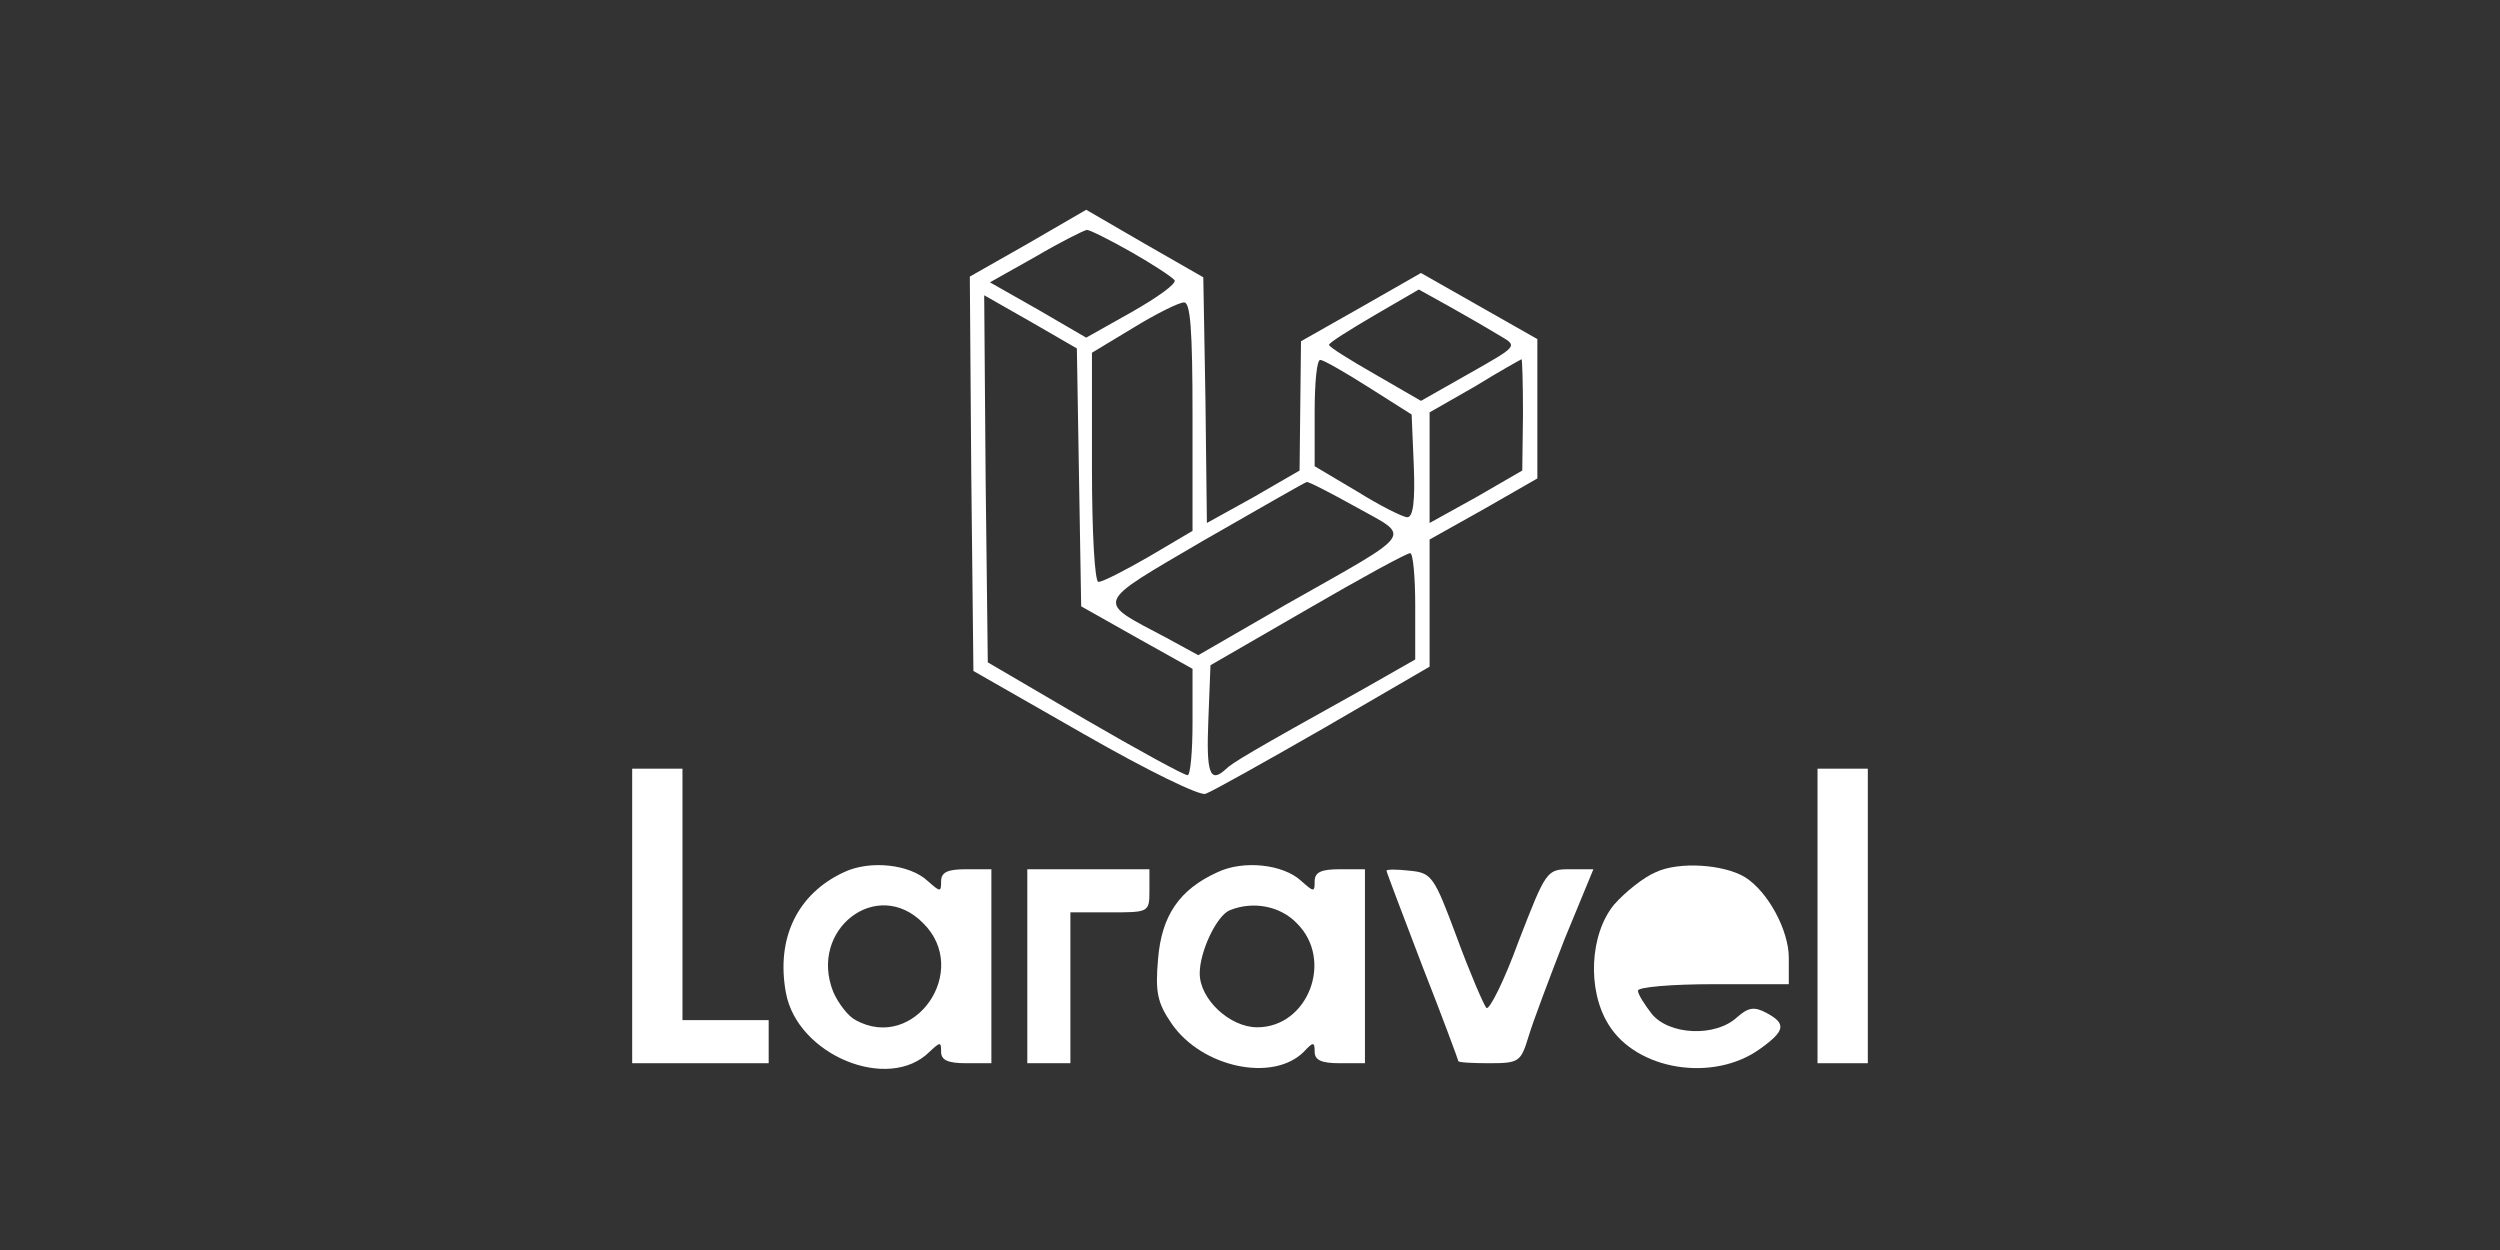 <?xml version="1.0" standalone="no"?>
<!DOCTYPE svg PUBLIC "-//W3C//DTD SVG 20010904//EN"
 "http://www.w3.org/TR/2001/REC-SVG-20010904/DTD/svg10.dtd">
<svg version="1.0" xmlns="http://www.w3.org/2000/svg"
 width="348pt" height="174pt" viewBox="0 0 348 174"
 preserveAspectRatio="xMidYMid meet">
<rect x="0" y="0" width="348" height="174" fill="#333333" stroke="none"/>
<g transform="translate(0,174) scale(0.1,-0.1)"
fill="#fff" stroke="none">
<path d="M1431 1401 l-81 -46 2 -275 3 -274 154 -88 c89 -51 161 -86 169 -83
9 3 82 44 164 91 l148 86 0 88 0 89 75 42 75 43 0 97 0 97 -81 46 -81 46 -84
-48 -83 -47 -1 -90 -1 -90 -64 -37 -65 -36 -2 171 -3 171 -82 47 -81 47 -81
-47z m144 -12 c30 -17 57 -35 60 -39 3 -5 -24 -24 -59 -44 l-64 -36 -67 39
-67 38 64 36 c34 20 66 36 71 37 4 0 32 -14 62 -31z m514 -117 c24 -14 23 -14
-44 -52 l-67 -38 -64 37 c-35 20 -64 38 -64 41 0 3 29 21 63 41 l62 36 45 -25
c25 -14 56 -32 69 -40z m-587 -197 l3 -179 78 -44 77 -43 0 -75 c0 -40 -3 -74
-7 -73 -5 0 -69 35 -143 78 l-135 79 -3 255 -2 256 65 -37 64 -37 3 -180z
m158 85 l0 -159 -61 -36 c-33 -19 -64 -35 -70 -35 -5 0 -9 66 -9 160 l0 159
58 35 c31 19 63 35 70 35 9 1 12 -37 12 -159z m245 41 l60 -38 3 -71 c2 -50
-1 -72 -9 -72 -6 0 -38 16 -70 36 l-59 35 0 75 c0 41 3 74 8 73 4 0 34 -17 67
-38z m215 -38 l-1 -78 -64 -37 -65 -36 0 77 0 77 63 36 c34 21 63 37 65 38 1
0 2 -35 2 -77z m-232 -129 c77 -43 85 -32 -97 -135 l-123 -71 -44 24 c-100 53
-103 45 52 136 77 44 141 81 143 81 2 1 33 -15 69 -35z m82 -138 l0 -74 -72
-41 c-160 -89 -183 -103 -192 -112 -22 -20 -27 -5 -24 68 l3 77 135 78 c74 43
138 78 143 78 4 0 7 -33 7 -74z"/>
<path d="M880 465 l0 -205 95 0 95 0 0 30 0 30 -60 0 -60 0 0 175 0 175 -35 0
-35 0 0 -205z"/>
<path d="M2530 465 l0 -205 35 0 35 0 0 205 0 205 -35 0 -35 0 0 -205z"/>
<path d="M1175 526 c-65 -30 -95 -92 -81 -168 16 -87 143 -139 200 -82 15 14
16 14 16 0 0 -12 10 -16 35 -16 l35 0 0 135 0 135 -35 0 c-26 0 -35 -4 -35
-17 0 -15 -1 -15 -19 1 -25 23 -80 29 -116 12z m110 -71 c67 -66 -12 -180 -94
-135 -10 5 -24 23 -31 39 -35 87 61 161 125 96z"/>
<path d="M1695 526 c-53 -24 -78 -60 -83 -121 -4 -46 -1 -61 19 -90 42 -61
141 -82 184 -39 13 14 15 14 15 0 0 -12 10 -16 35 -16 l35 0 0 135 0 135 -35
0 c-26 0 -35 -4 -35 -17 0 -15 -1 -15 -19 1 -25 23 -80 29 -116 12z m110 -71
c52 -51 16 -145 -55 -145 -38 0 -80 39 -80 75 0 31 24 81 42 88 32 13 70 6 93
-18z"/>
<path d="M2305 526 c-17 -7 -43 -28 -58 -45 -34 -41 -38 -119 -8 -167 39 -64
146 -81 211 -34 35 25 37 35 9 50 -17 9 -25 8 -41 -6 -30 -28 -95 -25 -119 5
-10 13 -19 27 -19 32 0 5 47 9 105 9 l105 0 0 37 c0 38 -29 92 -61 112 -30 18
-92 22 -124 7z"/>
<path d="M1430 395 l0 -135 30 0 30 0 0 105 0 105 55 0 c54 0 55 0 55 30 l0
30 -85 0 -85 0 0 -135z"/>
<path d="M1930 528 c0 -2 23 -62 50 -133 28 -71 50 -131 50 -132 0 -2 20 -3
43 -3 42 0 44 2 55 38 6 20 29 81 50 135 l40 97 -33 0 c-32 0 -33 -2 -71 -100
-20 -55 -41 -97 -45 -93 -4 5 -23 49 -41 98 -32 86 -35 90 -66 93 -17 2 -32 2
-32 0z"/>
</g>
</svg>
